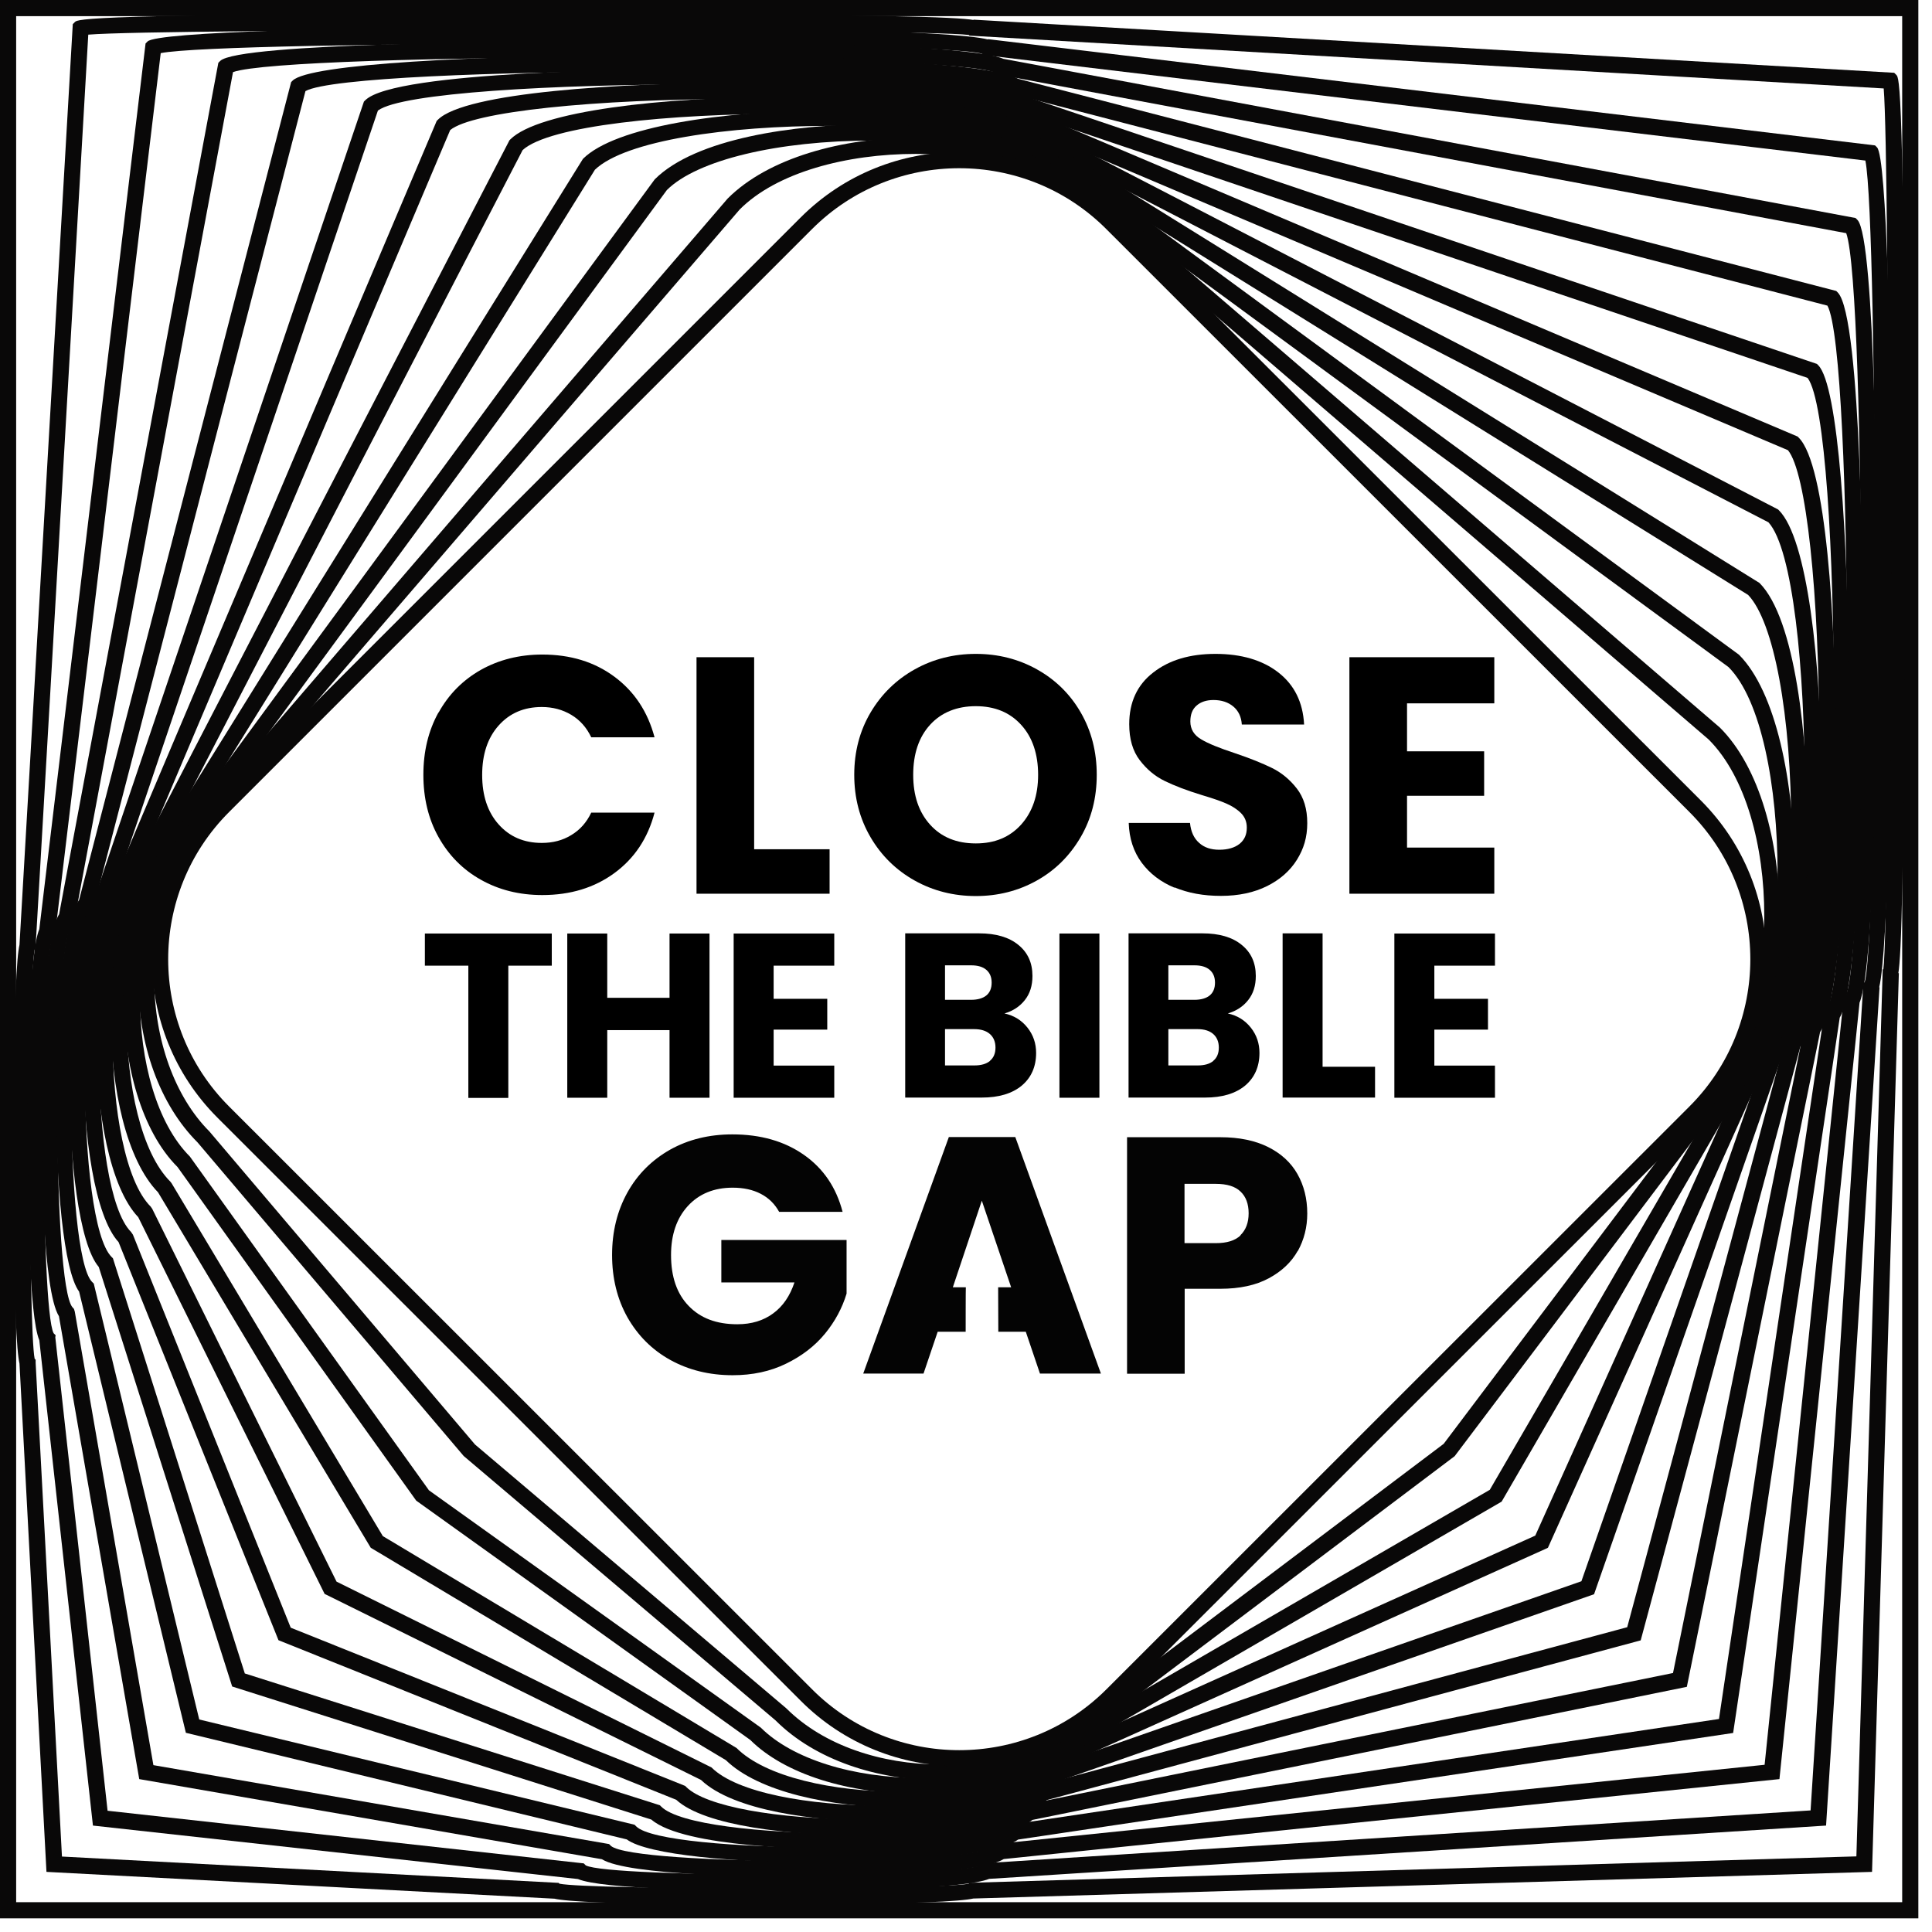 <?xml version="1.0" encoding="UTF-8"?>
<svg width="116px" height="116px" viewBox="0 0 116 116" version="1.1" xmlns="http://www.w3.org/2000/svg" xmlns:xlink="http://www.w3.org/1999/xlink">
    <title>ctbg</title>
    <g id="Page-1" stroke="none" stroke-width="1" fill="none" fill-rule="evenodd">
        <g id="BWL---Style-Guide-and-CDN-Images" transform="translate(-1756, -1103)" fill-rule="nonzero">
            <g id="ctbg" transform="translate(1756, 1103)">
                <g id="Group" transform="translate(25.42, 39.26)">
                    <g transform="translate(0, -0)" fill="#000000">
                        <path d="M0.91,3.53 C1.52,2.43 2.36,1.58 3.45,0.96 C4.54,0.35 5.77,0.04 7.14,0.04 C8.83,0.04 10.27,0.48 11.47,1.37 C12.67,2.26 13.47,3.47 13.88,5.01 L10.08,5.01 C9.8,4.42 9.4,3.97 8.88,3.66 C8.36,3.35 7.77,3.19 7.11,3.19 C6.04,3.19 5.18,3.56 4.52,4.3 C3.86,5.04 3.53,6.03 3.53,7.27 C3.53,8.51 3.86,9.5 4.52,10.24 C5.18,10.98 6.04,11.35 7.11,11.35 C7.77,11.35 8.36,11.2 8.88,10.88 C9.4,10.57 9.8,10.12 10.08,9.53 L13.88,9.53 C13.48,11.07 12.67,12.28 11.47,13.16 C10.27,14.04 8.83,14.48 7.14,14.48 C5.76,14.48 4.53,14.17 3.45,13.56 C2.36,12.95 1.52,12.09 0.91,11 C0.3,9.91 0,8.66 0,7.26 C0,5.86 0.3,4.61 0.91,3.51 L0.91,3.53 Z" id="Path"></path>
                        <polygon id="Path" points="19.86 11.73 24.39 11.73 24.39 14.4 16.4 14.4 16.4 0.2 19.86 0.2 19.86 11.73"></polygon>
                        <path d="M29.5,13.61 C28.39,12.99 27.5,12.12 26.85,11.01 C26.2,9.9 25.87,8.65 25.87,7.26 C25.87,5.87 26.2,4.62 26.85,3.52 C27.5,2.42 28.39,1.55 29.5,0.93 C30.61,0.31 31.84,0 33.17,0 C34.5,0 35.73,0.31 36.84,0.93 C37.95,1.55 38.83,2.41 39.47,3.52 C40.11,4.63 40.43,5.87 40.43,7.26 C40.43,8.65 40.11,9.9 39.46,11.01 C38.81,12.12 37.94,12.99 36.83,13.61 C35.72,14.23 34.5,14.54 33.17,14.54 C31.84,14.54 30.61,14.23 29.5,13.61 L29.5,13.61 Z M35.89,10.25 C36.57,9.49 36.91,8.5 36.91,7.26 C36.91,6.02 36.57,5 35.89,4.26 C35.21,3.51 34.3,3.14 33.17,3.14 C32.04,3.14 31.11,3.51 30.43,4.25 C29.75,4.99 29.41,6 29.41,7.26 C29.41,8.52 29.75,9.51 30.43,10.26 C31.11,11.01 32.02,11.38 33.17,11.38 C34.32,11.38 35.21,11 35.89,10.25 L35.89,10.25 Z" id="Shape"></path>
                        <path d="M45.1,14.04 C44.28,13.7 43.62,13.2 43.13,12.54 C42.64,11.88 42.38,11.08 42.35,10.15 L46.03,10.15 C46.08,10.68 46.27,11.08 46.58,11.35 C46.89,11.63 47.29,11.76 47.79,11.76 C48.29,11.76 48.71,11.64 49,11.41 C49.3,11.17 49.44,10.85 49.44,10.43 C49.44,10.08 49.32,9.79 49.09,9.56 C48.86,9.33 48.56,9.14 48.22,8.99 C47.88,8.84 47.39,8.67 46.75,8.48 C45.83,8.2 45.08,7.91 44.51,7.63 C43.93,7.35 43.43,6.93 43.01,6.38 C42.59,5.83 42.38,5.11 42.38,4.22 C42.38,2.9 42.86,1.86 43.82,1.12 C44.78,0.37 46.02,7.10542736e-15 47.56,7.10542736e-15 C49.1,7.10542736e-15 50.38,0.37 51.34,1.12 C52.3,1.87 52.81,2.91 52.88,4.24 L49.14,4.24 C49.11,3.78 48.94,3.42 48.63,3.16 C48.32,2.9 47.92,2.77 47.44,2.77 C47.02,2.77 46.68,2.88 46.43,3.1 C46.17,3.32 46.05,3.64 46.05,4.06 C46.05,4.52 46.27,4.88 46.7,5.13 C47.13,5.39 47.81,5.66 48.72,5.96 C49.64,6.27 50.38,6.57 50.95,6.85 C51.52,7.13 52.02,7.54 52.44,8.08 C52.86,8.62 53.07,9.31 53.07,10.16 C53.07,11.01 52.86,11.7 52.45,12.36 C52.04,13.02 51.44,13.55 50.66,13.94 C49.88,14.33 48.95,14.53 47.89,14.53 C46.83,14.53 45.92,14.36 45.1,14.02 L45.1,14.04 Z" id="Path"></path>
                        <polygon id="Path" points="59.06 2.98 59.06 5.85 63.69 5.85 63.69 8.52 59.06 8.52 59.06 11.63 64.3 11.63 64.3 14.4 55.6 14.4 55.6 0.2 64.3 0.2 64.3 2.97 59.06 2.97"></polygon>
                    </g>
                    <g transform="translate(11.33, 28.85)" fill="#040404">
                        <path d="M10.03,4.65 C9.77,4.18 9.41,3.82 8.93,3.57 C8.45,3.32 7.89,3.2 7.24,3.2 C6.12,3.2 5.22,3.57 4.55,4.3 C3.88,5.03 3.54,6.02 3.54,7.24 C3.54,8.55 3.89,9.57 4.6,10.3 C5.31,11.04 6.28,11.4 7.52,11.4 C8.37,11.4 9.09,11.18 9.67,10.75 C10.26,10.32 10.68,9.7 10.95,8.89 L6.56,8.89 L6.56,6.34 L14.08,6.34 L14.08,9.56 C13.82,10.42 13.39,11.23 12.78,11.97 C12.17,12.71 11.39,13.31 10.44,13.77 C9.5,14.23 8.43,14.46 7.24,14.46 C5.84,14.46 4.59,14.15 3.49,13.54 C2.39,12.93 1.54,12.07 0.92,10.98 C0.31,9.89 7.10542736e-15,8.64 7.10542736e-15,7.24 C7.10542736e-15,5.84 0.31,4.59 0.92,3.49 C1.53,2.39 2.39,1.54 3.48,0.92 C4.57,0.31 5.82,0 7.22,0 C8.92,0 10.35,0.41 11.52,1.23 C12.69,2.05 13.46,3.19 13.84,4.65 L10.02,4.65 L10.03,4.65 Z" id="Path"></path>
                        <path d="M24.22,0.16 L20.22,0.16 L15.08,14.36 L18.7,14.36 L19.55,11.85 L21.23,11.85 C21.23,11.85 21.23,9.22 21.24,9.18 L20.46,9.18 L22.2,3.98 L23.96,9.18 L23.18,9.18 C23.18,9.18 23.19,11.85 23.19,11.85 L24.84,11.85 L25.69,14.36 L29.35,14.36 L24.21,0.16 L24.22,0.16 Z" id="Path"></path>
                        <path d="M41.17,6.99 C40.79,7.67 40.21,8.22 39.43,8.64 C38.65,9.06 37.68,9.27 36.52,9.27 L34.38,9.27 L34.38,14.37 L30.92,14.37 L30.92,0.17 L36.52,0.17 C37.65,0.17 38.61,0.37 39.39,0.76 C40.17,1.15 40.76,1.69 41.15,2.38 C41.54,3.07 41.74,3.86 41.74,4.75 C41.74,5.57 41.55,6.32 41.17,7.01 L41.17,6.99 Z M37.73,6.05 C38.05,5.74 38.22,5.3 38.22,4.74 C38.22,4.18 38.06,3.74 37.73,3.43 C37.41,3.12 36.91,2.97 36.25,2.97 L34.37,2.97 L34.37,6.53 L36.25,6.53 C36.91,6.53 37.4,6.38 37.73,6.07 L37.73,6.05 Z" id="Shape"></path>
                    </g>
                    <g transform="translate(0.09, 16.78)" fill="#000000">
                        <polygon id="Path" points="7.62 0.01 7.62 1.94 5.01 1.94 5.01 9.88 2.61 9.88 2.61 1.94 0 1.94 0 0.01 7.63 0.01"></polygon>
                        <polygon id="Path" points="17.09 0.01 17.09 9.87 14.69 9.87 14.69 5.81 10.95 5.81 10.95 9.87 8.55 9.87 8.55 0.01 10.95 0.01 10.95 3.87 14.69 3.87 14.69 0.01"></polygon>
                        <polygon id="Path" points="20.94 1.93 20.94 3.93 24.16 3.93 24.16 5.78 20.94 5.78 20.94 7.94 24.58 7.94 24.58 9.87 18.54 9.87 18.54 0.01 24.58 0.01 24.58 1.94 20.94 1.94"></polygon>
                        <path d="M36.18,5.66 C36.53,6.1 36.7,6.61 36.7,7.18 C36.7,8 36.41,8.66 35.84,9.14 C35.26,9.62 34.46,9.86 33.43,9.86 L28.84,9.86 L28.84,1.42108547e-14 L33.28,1.42108547e-14 C34.28,1.42108547e-14 35.07,0.23 35.63,0.69 C36.2,1.15 36.48,1.77 36.48,2.56 C36.48,3.14 36.33,3.62 36.02,4.01 C35.72,4.39 35.31,4.66 34.8,4.81 C35.37,4.93 35.83,5.22 36.18,5.66 Z M31.23,3.99 L32.8,3.99 C33.19,3.99 33.5,3.9 33.71,3.73 C33.92,3.56 34.03,3.3 34.03,2.96 C34.03,2.62 33.92,2.37 33.71,2.19 C33.5,2.01 33.2,1.92 32.8,1.92 L31.23,1.92 L31.23,3.99 L31.23,3.99 Z M33.93,7.65 C34.15,7.47 34.26,7.2 34.26,6.86 C34.26,6.52 34.15,6.24 33.92,6.04 C33.69,5.84 33.37,5.75 32.97,5.75 L31.23,5.75 L31.23,7.93 L33,7.93 C33.4,7.93 33.71,7.84 33.93,7.66 L33.93,7.65 Z" id="Shape"></path>
                        <polygon id="Path" points="40.5 0.01 40.5 9.87 38.1 9.87 38.1 0.01"></polygon>
                        <path d="M49.59,5.66 C49.94,6.1 50.11,6.61 50.11,7.18 C50.11,8 49.82,8.66 49.25,9.14 C48.67,9.62 47.87,9.86 46.84,9.86 L42.25,9.86 L42.25,1.42108547e-14 L46.69,1.42108547e-14 C47.69,1.42108547e-14 48.48,0.23 49.04,0.69 C49.61,1.15 49.89,1.77 49.89,2.56 C49.89,3.14 49.74,3.62 49.43,4.01 C49.13,4.39 48.72,4.66 48.21,4.81 C48.78,4.93 49.24,5.22 49.59,5.66 L49.59,5.66 Z M44.64,3.99 L46.21,3.99 C46.6,3.99 46.91,3.9 47.12,3.73 C47.33,3.56 47.44,3.3 47.44,2.96 C47.44,2.62 47.33,2.37 47.12,2.19 C46.91,2.01 46.61,1.92 46.21,1.92 L44.64,1.92 L44.64,3.99 L44.64,3.99 Z M47.34,7.65 C47.56,7.47 47.67,7.2 47.67,6.86 C47.67,6.52 47.56,6.24 47.33,6.04 C47.1,5.84 46.78,5.75 46.38,5.75 L44.64,5.75 L44.64,7.93 L46.41,7.93 C46.81,7.93 47.12,7.84 47.34,7.66 L47.34,7.65 Z" id="Shape"></path>
                        <polygon id="Path" points="53.9 8.01 57.05 8.01 57.05 9.86 51.5 9.86 51.5 0 53.9 0 53.9 8.01"></polygon>
                        <polygon id="Path" points="60.61 1.93 60.61 3.93 63.83 3.93 63.83 5.78 60.61 5.78 60.61 7.94 64.25 7.94 64.25 9.87 58.21 9.87 58.21 0.01 64.25 0.01 64.25 1.94 60.61 1.94"></polygon>
                    </g>
                </g>
                <g id="Group" fill="#090808">
                    <path d="M115.18,115.18 L0,115.18 L0,0 L115.18,0 L115.18,115.18 Z M0.97,114.21 L114.21,114.21 L114.21,0.97 L0.97,0.97 L0.97,114.21 Z" id="Shape"></path>
                    <path d="M45.87,114.35 C36.48,114.35 34.01,114.16 33.29,114 L33.29,114 C33.29,114 2.79,112.39 2.79,112.39 L1.17,81.87 L1.17,81.87 C1.01,81.15 0.82,78.68 0.82,69.3 C0.82,59.92 1.01,57.44 1.17,56.73 L1.17,56.73 L4.37,1.45 L4.5,1.32 C4.66,1.16 5.03,0.8 32.81,0.83 C53.22,0.84 57.47,1.03 58.45,1.2 L58.45,1.18 C58.45,1.18 113.73,4.37 113.73,4.37 L113.86,4.5 C114.03,4.67 114.35,4.99 114.35,31.63 C114.35,52.94 114.15,57.41 113.98,58.43 L114.01,58.43 C114.01,58.43 112.4,112.39 112.4,112.39 L58.44,113.99 L58.44,113.99 C57.71,114.15 55.21,114.34 45.87,114.34 L45.87,114.35 Z M33.59,113.1 C35.38,113.47 56.37,113.47 58.16,113.1 L58.22,113.04 L58.41,113.04 C58.41,113.04 111.46,111.46 111.46,111.46 L113.04,58.22 L113.08,58.18 C113.46,55.38 113.47,9.76 113.1,5.31 L58.21,2.14 L58.17,2.1 C55.37,1.72 9.75,1.71 5.3,2.08 L2.13,56.97 L2.08,57.02 C1.71,58.81 1.71,79.79 2.08,81.58 L2.14,81.64 L2.14,81.83 C2.14,81.83 3.72,111.47 3.72,111.47 L33.54,113.05 L33.6,113.11 L33.59,113.1 Z" id="Shape"></path>
                    <path d="M47.04,113.52 C42.94,113.52 36.15,113.43 34.7,112.82 L5.58,109.61 L2.36,80.47 C1.75,79.02 1.66,72.23 1.66,68.13 C1.66,64.03 1.75,57.23 2.36,55.79 L8.74,2.61 L8.86,2.49 C10,1.34 55.13,1.3 59.32,2.37 L59.32,2.35 C59.32,2.35 112.58,8.73 112.58,8.73 L112.7,8.85 C113.84,9.99 113.88,54.94 112.83,59.28 L112.85,59.28 C112.85,59.28 109.64,109.61 109.64,109.61 L59.39,112.81 C57.92,113.41 51.15,113.51 47.06,113.51 L47.04,113.52 Z M6.46,108.72 L35.05,111.88 L35.17,112 C36.57,112.75 57.51,112.75 58.96,111.96 L59.09,111.83 L59.23,111.86 L108.71,108.7 L111.88,59.04 L111.96,58.96 C112.76,56.44 112.77,13.47 112,9.64 L59.03,3.3 L58.97,3.23 C56.45,2.43 13.48,2.42 9.65,3.19 L3.3,56.15 L3.18,56.27 C2.43,57.67 2.43,78.6 3.22,80.05 L3.34,80.17 L3.32,80.29 L6.46,108.73 L6.46,108.72 Z" id="Shape"></path>
                    <path d="M48.21,112.69 C45.71,112.69 37.7,112.61 36.14,111.63 L8.36,106.82 L3.54,79.03 C2.56,77.47 2.48,69.46 2.48,66.96 C2.48,64.46 2.56,56.44 3.55,54.89 L13.11,3.77 L13.22,3.66 C14.31,2.57 31.57,2.48 36.83,2.48 C42.09,2.48 58.01,2.56 60.24,3.53 L111.41,13.09 L111.52,13.2 C112.61,14.29 112.7,31.55 112.7,36.81 C112.7,42.07 112.62,57.9 111.65,60.2 L106.84,106.82 L60.27,111.62 C58.67,112.59 50.7,112.67 48.22,112.67 L48.21,112.69 Z M9.2,105.98 L36.57,110.72 L36.68,110.83 C38.08,112.03 58.35,112.03 59.75,110.83 L59.86,110.73 L60.04,110.69 L105.95,105.96 L110.7,59.88 L110.82,59.76 C112.03,57.68 112.05,17.31 110.85,14 L59.85,4.46 L59.77,4.38 C57.49,3.15 17.29,3.14 13.99,4.33 L4.46,55.32 L4.35,55.43 C3.15,56.83 3.15,77.09 4.35,78.49 L4.44,78.59 L4.49,78.75 L9.21,105.98 L9.2,105.98 Z" id="Shape"></path>
                    <path d="M49.39,111.84 C44.14,111.84 38.88,111.37 37.63,110.44 L11.16,104.04 L4.75,77.55 C2.89,75.04 2.89,56.53 4.75,54.03 L17.48,4.93 L17.57,4.84 C19.58,2.83 57.84,2.8 61.13,4.73 L110.25,17.47 L110.34,17.56 C111.79,19.01 111.86,36.02 111.86,39.41 C111.86,42.8 111.79,58.85 110.46,61.1 L104.06,104.05 L61.13,110.45 C59.84,111.37 54.61,111.83 49.39,111.83 L49.39,111.84 Z M11.96,103.24 L38.1,109.56 L38.2,109.66 C39.87,111.33 58.92,111.33 60.59,109.66 L60.7,109.55 L103.21,103.21 L109.55,60.7 L109.66,60.59 C111.28,58.64 111.3,21.16 109.72,18.35 L60.68,5.62 L60.59,5.53 C58.62,3.91 21.16,3.89 18.34,5.47 L5.62,54.5 L5.53,54.59 C3.86,56.26 3.86,75.3 5.53,76.97 L5.63,77.07 L11.96,103.23 L11.96,103.24 Z" id="Shape"></path>
                    <path d="M50.56,111.03 C48.97,111.03 41.06,110.94 39.11,109.25 L13.94,101.26 L5.93,76.07 C3.56,73.29 3.57,55.94 5.93,53.17 L21.85,6.1 L21.93,6.02 C23.71,4.24 38.98,4.15 42.02,4.15 C45.06,4.15 59.83,4.24 62.01,5.93 L109.09,21.85 L109.17,21.93 C111.57,24.33 111.61,58.6 109.28,61.97 L101.28,101.28 L61.99,109.27 C60,110.95 52.14,111.03 50.56,111.03 Z M14.71,100.48 L39.62,108.39 L39.7,108.47 C41.83,110.6 59.29,110.6 61.42,108.47 L61.52,108.37 L61.66,108.34 L100.45,100.45 L108.37,61.52 L108.47,61.42 C110.62,59.27 110.65,25.48 108.53,22.69 L61.5,6.78 L61.42,6.7 C59.27,4.55 25.48,4.52 22.69,6.64 L6.78,53.68 L6.7,53.76 C4.57,55.89 4.57,73.34 6.7,75.47 L6.78,75.55 L14.7,100.48 L14.71,100.48 Z" id="Shape"></path>
                    <path d="M51.73,110.2 C47.45,110.2 42.31,109.64 40.6,108.06 L16.72,98.48 L7.12,74.58 C4.28,71.48 4.29,55.41 7.12,52.32 L26.22,7.26 L26.29,7.19 C27.92,5.55 37.18,4.97 44.62,4.97 C52.06,4.97 61.04,5.53 62.87,7.11 L107.93,26.21 L108,26.28 C109.64,27.92 110.22,37.17 110.22,44.61 C110.22,52.05 109.66,60.94 108.1,62.83 L98.51,98.49 L62.85,108.08 C61.11,109.64 56,110.2 51.74,110.2 L51.73,110.2 Z M17.46,97.73 L41.14,107.23 L41.21,107.3 C42.37,108.45 46.59,109.23 51.73,109.23 C56.87,109.23 61.1,108.45 62.25,107.3 L62.34,107.21 L97.7,97.7 L107.21,62.34 L107.3,62.25 C108.42,61.13 109.23,53.71 109.23,44.61 C109.23,35.51 108.44,28.34 107.35,27.03 L62.32,7.94 L62.25,7.87 C61.13,6.75 53.71,5.94 44.61,5.94 C35.51,5.94 28.34,6.72 27.03,7.81 L7.94,52.86 L7.87,52.93 C5.31,55.49 5.31,71.41 7.87,73.97 L7.98,74.13 L17.46,97.74 L17.46,97.73 Z" id="Shape"></path>
                    <path d="M52.9,109.37 C48.93,109.37 44.02,108.71 42.09,106.87 L19.49,95.7 L8.3,73.08 C4.92,69.54 4.92,54.99 8.3,51.46 L30.59,8.42 L30.64,8.37 C34.03,4.98 60.08,4.96 63.71,8.31 L106.76,30.59 L106.81,30.64 C110.19,34.02 110.22,59.95 106.89,63.69 L95.71,95.72 L63.69,106.9 C61.74,108.73 56.86,109.38 52.9,109.38 L52.9,109.37 Z M20.22,94.97 L42.72,106.12 C45.77,109.17 60.04,109.17 63.09,106.12 L63.27,106 L94.95,94.94 L106.05,63.15 L106.13,63.07 C109.08,60.12 109.1,34.56 106.18,31.36 L63.14,9.11 L63.09,9.06 C60.14,6.11 34.58,6.09 31.38,9.01 L9.1,52.04 L9.05,52.09 C6,55.14 6,69.41 9.05,72.45 L9.14,72.58 L20.21,94.97 L20.22,94.97 Z" id="Shape"></path>
                    <path d="M54.07,108.52 C49.8,108.52 45.52,107.57 43.58,105.68 L22.26,92.93 L9.49,71.59 C5.71,67.71 5.71,54.49 9.49,50.61 L35,9.54 C38.86,5.68 60.58,5.67 64.57,9.5 L105.64,35 C107.79,37.15 108.55,44.32 108.55,49.8 C108.55,55.28 107.8,62.31 105.71,64.54 L92.94,92.93 L92.77,93.01 L64.55,105.7 C62.6,107.58 58.34,108.51 54.08,108.51 L54.07,108.52 Z M22.97,92.22 L44.22,104.95 C47.72,108.45 60.42,108.45 63.91,104.95 L64.05,104.85 L92.18,92.2 L104.87,63.98 L104.93,63.92 C106.5,62.35 107.55,56.68 107.55,49.8 C107.55,42.92 106.51,37.34 104.96,35.72 L63.92,10.23 C60.37,6.68 39.4,6.67 35.72,10.19 L10.23,51.26 C6.73,54.76 6.73,67.45 10.23,70.95 L10.3,71.04 L22.98,92.22 L22.97,92.22 Z" id="Shape"></path>
                    <path d="M55.25,107.72 C50.9,107.72 47.09,106.5 45.05,104.47 L24.99,90.1 L10.66,70.07 C6.33,65.75 6.33,54.12 10.71,49.74 L39.31,10.77 C41.76,8.32 47.67,7.46 52.4,7.46 C57.13,7.46 63,8.31 65.42,10.69 L104.41,39.31 C108.84,43.73 108.85,60.94 104.51,65.4 L90.16,90.16 L65.4,104.51 C63.35,106.52 59.57,107.72 55.25,107.72 Z M25.74,89.47 L45.68,103.73 C47.57,105.61 51.21,106.75 55.25,106.75 C59.29,106.75 62.93,105.61 64.76,103.78 L64.86,103.7 L89.45,89.45 L103.78,64.76 C107.71,60.83 107.71,43.97 103.78,40.05 L64.76,11.41 C62.96,9.61 58.11,8.44 52.4,8.44 C46.69,8.44 41.85,9.61 40.04,11.41 L11.45,50.37 C7.4,54.42 7.4,65.44 11.4,69.44 L25.74,89.46 L25.74,89.47 Z" id="Shape"></path>
                    <path d="M56.44,106.89 C52.71,106.89 48.96,105.69 46.56,103.29 L27.84,87.42 L11.86,68.59 C9.6,66.33 8.29,62.74 8.29,58.76 C8.29,54.78 9.6,51.19 11.89,48.9 L43.69,11.92 C48.56,7.05 61.4,7.04 66.27,11.88 L103.27,43.69 C108.04,48.46 108.04,61.53 103.3,66.28 L87.34,87.43 L66.24,103.34 C63.88,105.71 60.17,106.89 56.45,106.89 L56.44,106.89 Z M55,9.24 C50.82,9.24 46.63,10.35 44.41,12.58 L12.6,49.56 C10.5,51.66 9.26,55.09 9.26,58.76 C9.26,62.43 10.5,65.86 12.57,67.93 L28.52,86.73 L47.21,102.57 C51.7,107.05 61.12,107.06 65.58,102.6 L86.68,86.69 L102.55,65.64 C107.05,61.13 107.05,48.85 102.59,44.4 L65.58,12.58 C63.35,10.35 59.17,9.24 54.98,9.24 L55,9.24 Z" id="Shape"></path>
                    <path d="M57.59,106.05 C54.14,106.05 50.69,104.74 48.07,102.11 L13.06,67.11 C7.81,61.86 7.81,53.32 13.06,48.07 L48.07,13.06 C53.32,7.81 61.86,7.81 67.11,13.06 L102.12,48.06 C107.37,53.31 107.37,61.85 102.12,67.1 L67.11,102.1 L66.77,101.76 L67.11,102.1 C64.49,104.72 61.04,106.04 57.59,106.04 L57.59,106.05 Z M57.59,10.1 C54.39,10.1 51.19,11.32 48.76,13.75 L13.75,48.76 C8.88,53.63 8.88,61.56 13.75,66.43 L48.76,101.43 C53.63,106.3 61.56,106.3 66.43,101.43 L101.44,66.43 C106.31,61.56 106.31,53.63 101.44,48.76 L66.42,13.75 C63.98,11.31 60.79,10.1 57.59,10.1 Z" id="Shape"></path>
                </g>
            </g>
        </g>
    </g>
</svg>